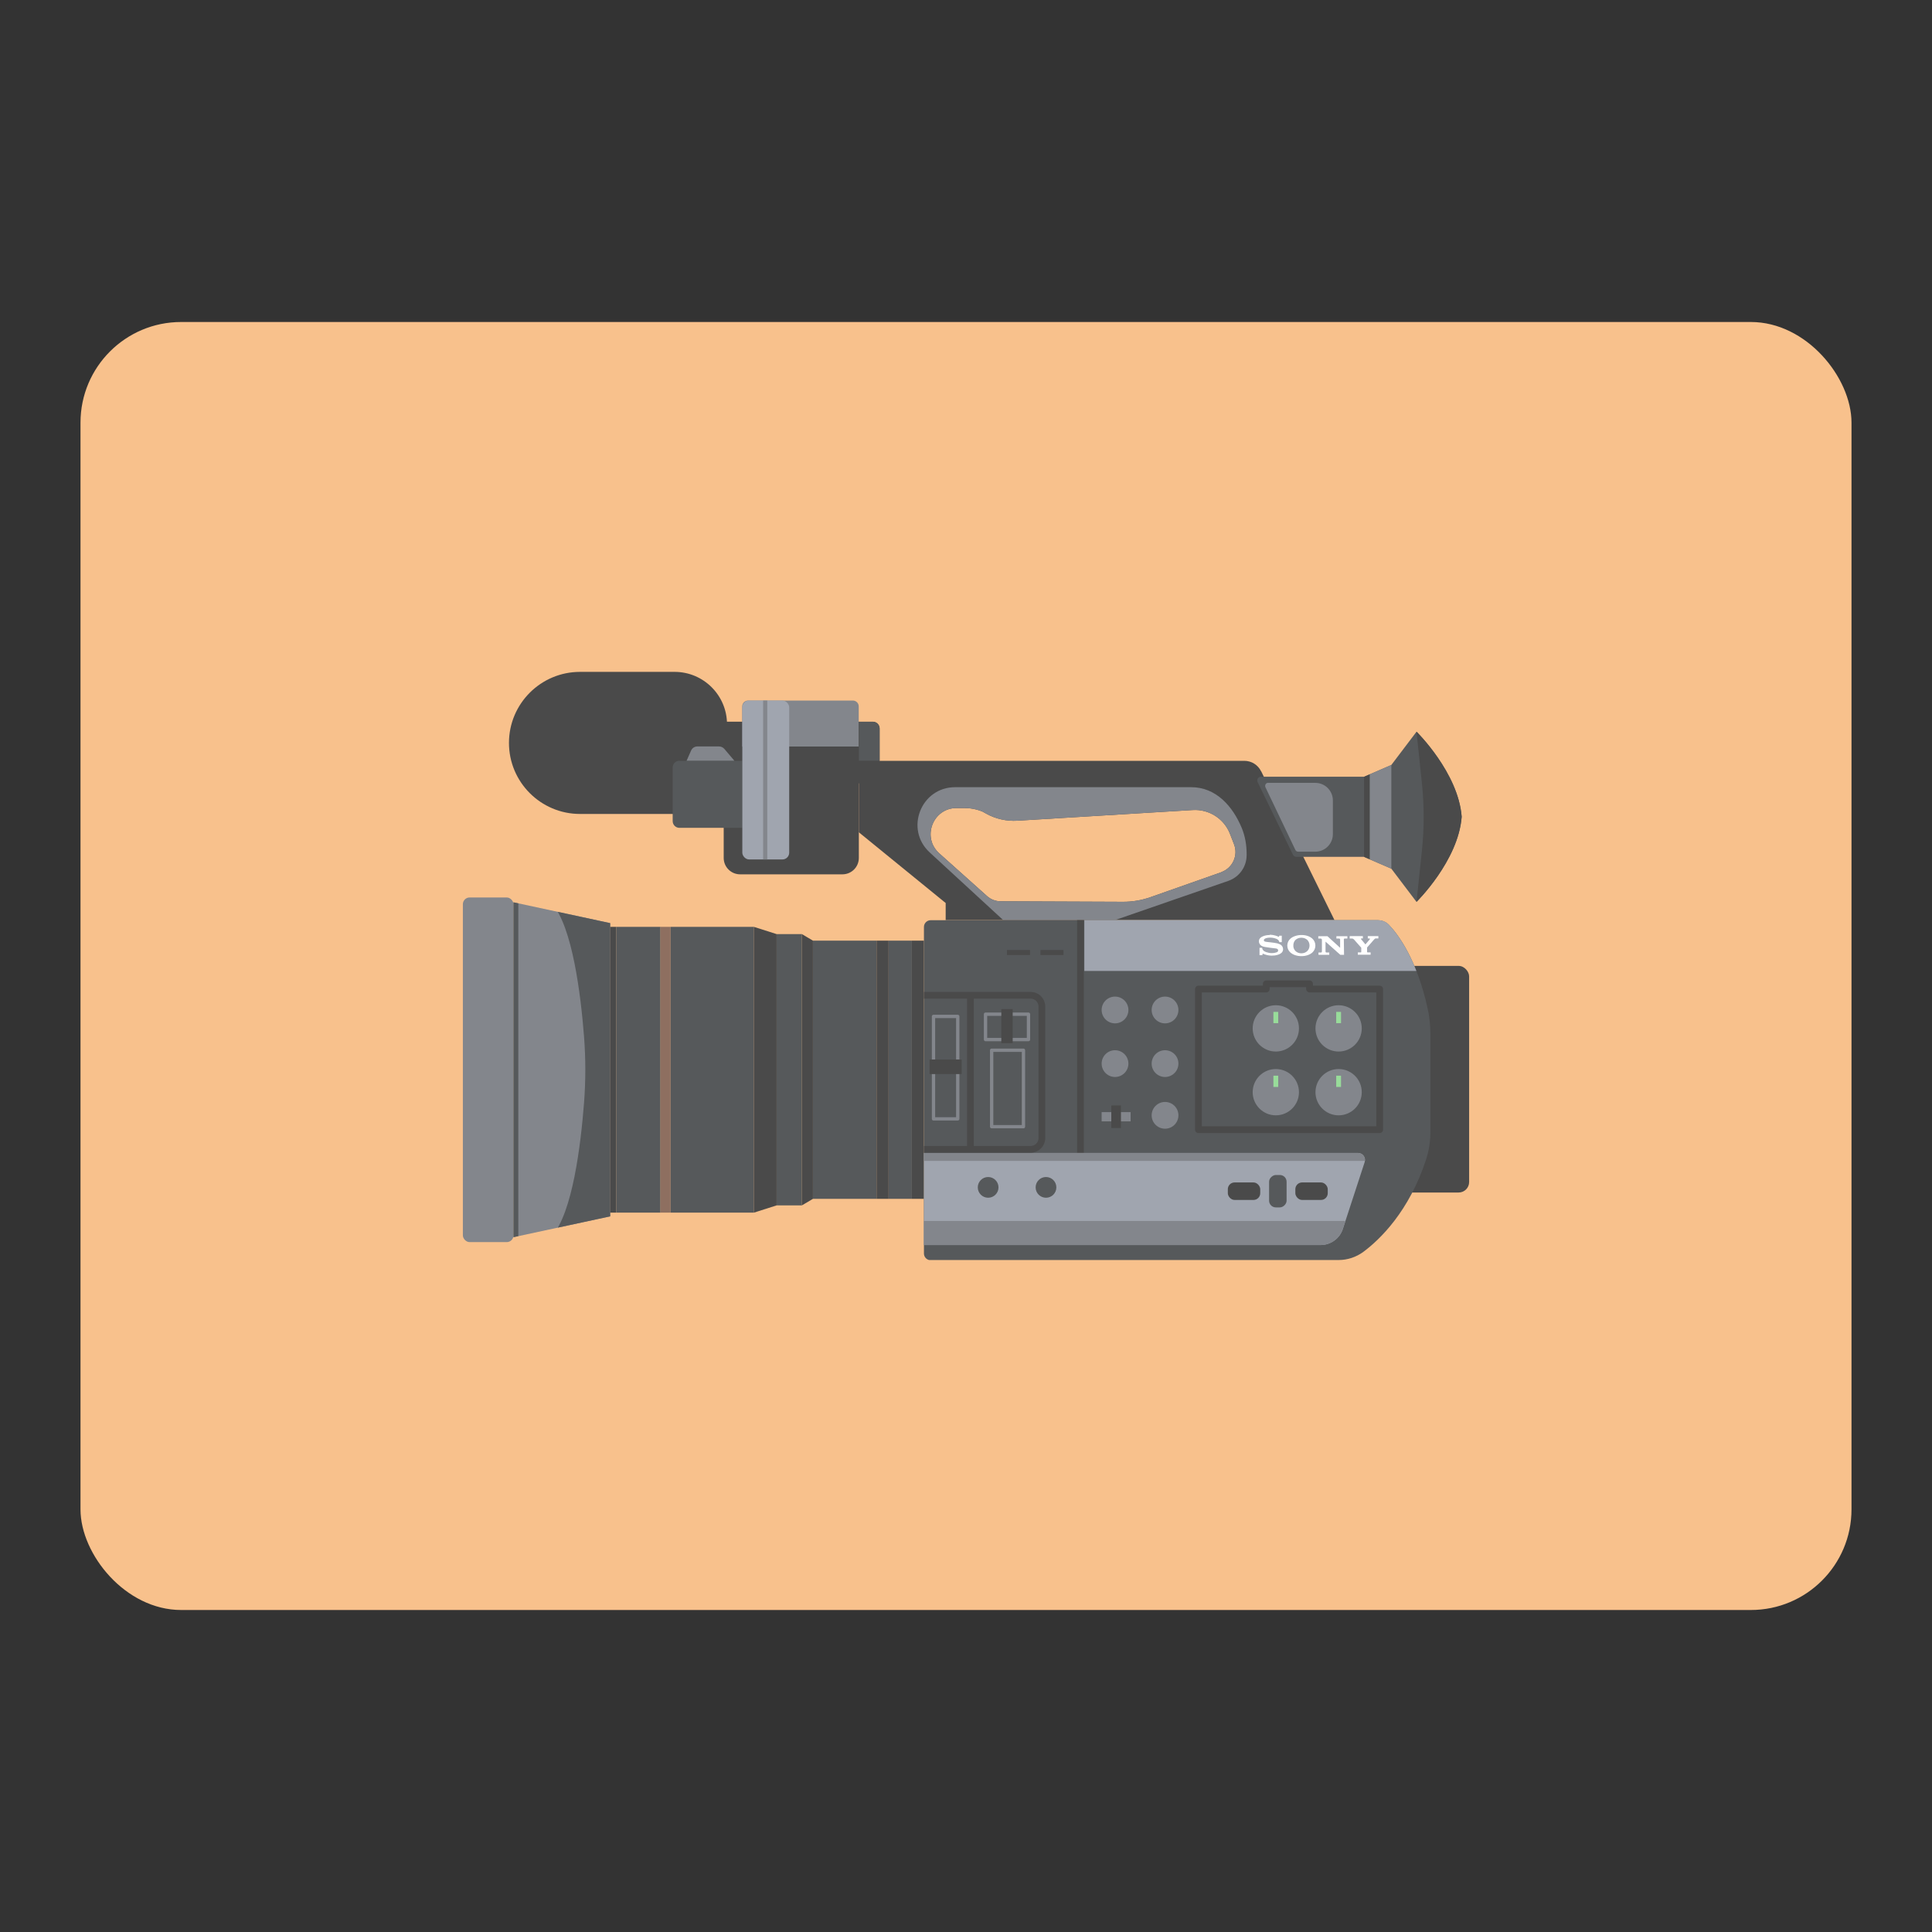 <?xml version="1.0" encoding="UTF-8"?><svg id="a" xmlns="http://www.w3.org/2000/svg" width="192" height="192" xmlns:xlink="http://www.w3.org/1999/xlink" viewBox="0 0 192 192"><rect x="0" y="0" width="192" height="192" fill="#333333" stroke="none"/><defs><clipPath id="d"><path d="m140.77,72.72l-2.5,3.3-2.72,1.18v7.95l2.72,1.18,2.5,3.3s4.16-4.08,4.49-8.46c-.33-4.38-4.49-8.46-4.49-8.46Z" style="fill:none;"/></clipPath><clipPath id="e"><path d="m125.32,76.64c-.31-.63-.95-1.03-1.66-1.03h-38.31v7.1l8.63,7.03v1.7h38.64l-7.29-14.8Zm-3.95,10.04l-7.01,2.47c-.9.32-1.85.48-2.8.47l-12.12-.05c-.5,0-.98-.19-1.35-.52l-4.74-4.24c-1.77-1.58-.65-4.51,1.72-4.51h.75c.63,0,1.26.12,1.85.37l.3.17c.96.54,2.06.79,3.15.72l17.41-1.06c1.63-.1,3.13.87,3.71,2.38l.4,1.03c.43,1.11-.15,2.36-1.27,2.76Z" style="fill:none;"/></clipPath><clipPath id="g"><polygon points="51.03 89.67 51.03 106.31 51.03 122.95 60.64 120.88 60.64 106.31 60.64 91.74 51.03 89.67" style="fill:none;"/></clipPath><clipPath id="i"><path d="m141.88,100.23c-1.08-4.92-2.95-7.37-3.84-8.32-.29-.31-.7-.47-1.13-.47h-2.69s-42.4,0-42.4,0v33.78h41.21c.89,0,1.75-.29,2.47-.82,1.66-1.24,4.53-4.01,6.22-9.16.29-.89.43-1.82.43-2.76,0-2.37,0-7.38,0-9.68,0-.86-.08-1.73-.27-2.57Z" style="fill:none;"/></clipPath><clipPath id="j"><path d="m131.23,123.73h-39.41v-9.15h43.14c.47,0,.8.46.66.91l-2.17,6.64c-.31.96-1.21,1.6-2.21,1.6Z" style="fill:none;"/></clipPath></defs><g id="b"><g id="c"><rect x="8" y="32" width="176" height="128" rx="10" ry="10" style="fill:#f8c18c; isolation:isolate;"/><path d="m57.65,66.77h9.39c2.88,0,5.21,2.34,5.21,5.21v8.91h-14.61c-3.9,0-7.06-3.17-7.06-7.06h0c0-3.9,3.17-7.06,7.06-7.06Z" style="fill:#4a4a4a;"/><g style="clip-path:url(#d);"><path d="m140.77,72.72l-2.5,3.3-2.72,1.18v7.95l2.72,1.18,2.5,3.3s4.16-4.08,4.49-8.46c-.33-4.38-4.49-8.46-4.49-8.46Z" style="fill:#56595b;"/><rect x="134.31" y="75.8" width="1.81" height="10.61" style="fill:#4a4a4a;"/><rect x="136.13" y="75.17" width="2.14" height="12.09" style="fill:#83868c;"/><path d="m140.77,72.72l.54,5.14c.23,2.21.23,4.44,0,6.65l-.54,5.14h7.01v-16.92h-7.01Z" style="fill:#4a4a4a;"/></g><path d="m83.72,86.89h-10.17c-.9,0-1.63-.73-1.63-1.63v-13.54h14.82c.37,0,.67.3.67.67v3.22l-2.06,2.27v7.38c0,.9-.73,1.63-1.63,1.63Z" style="fill:#4a4a4a;"/><path d="m67.52,75.61h6.25v6.66h-6.25c-.37,0-.67-.3-.67-.67v-5.33c0-.37.3-.67.67-.67Z" style="fill:#56595b;"/><path d="m74.35,69.62h10.41c.32,0,.58.26.58.58v3.99h-11.58v-3.99c0-.32.26-.58.58-.58Z" style="fill:#83868c;"/><path d="m68.23,75.61l.45-1.02c.11-.25.35-.41.62-.41h2.15c.21,0,.4.09.54.25l.99,1.17h-4.75Z" style="fill:#83868c;"/><rect x="73.77" y="69.62" width="4.66" height="15.79" rx=".67" ry=".67" style="fill:#a0a5af;"/><rect x="75.84" y="69.62" width=".41" height="15.79" style="fill:#83868c;"/><path d="m85.35,71.73h1.4c.37,0,.67.3.67.67v3.22h-2.06v-3.88h0Z" style="fill:#56595b;"/><g style="clip-path:url(#e);"><path d="m125.32,76.64c-.31-.63-.95-1.03-1.66-1.03h-38.31v7.1l8.63,7.03v1.7h38.64l-7.29-14.8Zm-3.95,10.04l-7.01,2.47c-.9.32-1.85.48-2.8.47l-12.12-.05c-.5,0-.98-.19-1.35-.52l-4.74-4.24c-1.77-1.58-.65-4.51,1.72-4.51h.75c.63,0,1.26.12,1.85.37l.3.17c.96.54,2.06.79,3.15.72l17.41-1.06c1.63-.1,3.13.87,3.71,2.38l.4,1.03c.43,1.11-.15,2.36-1.27,2.76Z" style="fill:#4a4a4a;"/><path d="m99.7,91.44l-7.31-6.73c-2.5-2.3-.87-6.48,2.53-6.48h23.46c2.48,0,4.13,1.91,5.02,4.04.34.82.49,1.71.49,2.6v.11c0,1.16-.73,2.18-1.82,2.56l-11.24,3.89s0,0,0,0h-11.11s0,0,0,0Z" style="fill:#83868c;"/></g><path d="m135.55,85.15h-6.73c-.14,0-.27-.08-.33-.21l-3.51-7.22c-.12-.24.06-.53.33-.53h10.25v7.95Z" style="fill:#56595b;"/><path d="m126.03,77.8h4.68c.97,0,1.75.78,1.75,1.75v3.34c0,.97-.78,1.75-1.75,1.75h-1.7c-.12,0-.23-.07-.28-.18l-2.97-6.22c-.1-.21.05-.45.28-.45Z" style="fill:#83868c;"/><g id="f"><rect x="46" y="89.19" width="5.03" height="34.25" rx=".67" ry=".67" style="fill:#83868c;"/><g style="clip-path:url(#g);"><polygon points="51.03 89.67 51.03 106.31 51.03 122.95 60.64 120.88 60.64 106.31 60.64 91.74 51.03 89.67" style="fill:#83868c;"/><rect x="47.07" y="86.39" width="4.44" height="39.66" style="fill:#56595b;"/><path d="m61.24,88.5s-7.37.19-6.4,1.28c2.05,2.29,2.88,9.1,3.2,13.23.17,2.2.17,4.4,0,6.6-.32,4.13-1.14,10.95-3.2,13.23-.97,1.08,6.4,1.28,6.4,1.28l-.13-17.81.13-17.81Z" style="fill:#56595b;"/></g><polygon points="60.64 92.11 60.64 106.31 60.64 120.51 61.24 120.51 61.24 106.31 61.24 92.11 60.64 92.11" style="fill:#4a4a4a;"/><polygon points="61.24 92.11 61.24 106.31 61.24 120.51 65.64 120.51 65.64 106.31 65.64 92.11 61.24 92.11" style="fill:#56595b;"/><polygon points="65.64 92.11 65.64 106.31 65.64 120.51 66.64 120.51 66.64 106.31 66.64 92.11 65.64 92.11" style="fill:#8e6f60;"/><polygon points="66.64 92.11 66.64 106.31 66.64 120.51 74.92 120.51 74.92 106.31 74.92 92.11 66.64 92.11" style="fill:#56595b;"/><polygon points="77.18 92.83 77.18 106.31 77.18 119.79 79.69 119.79 79.69 106.31 79.69 92.83 77.18 92.83" style="fill:#56595b;"/><polygon points="80.79 93.48 80.79 106.31 80.79 119.14 87.11 119.14 87.11 106.31 87.11 93.48 80.79 93.48" style="fill:#56595b;"/><polygon points="87.11 93.48 87.11 106.31 87.11 119.14 88.31 119.14 88.31 106.31 88.31 93.48 87.11 93.48" style="fill:#4a4a4a;"/><polygon points="90.62 93.48 90.62 106.31 90.62 119.14 91.82 119.14 91.82 106.31 91.82 93.48 90.62 93.48" style="fill:#4a4a4a;"/><polygon points="88.31 93.48 88.31 106.31 88.31 119.14 90.62 119.14 90.62 106.31 90.62 93.48 88.31 93.48" style="fill:#56595b;"/><polygon points="79.69 92.83 79.69 106.31 79.69 119.79 80.79 119.14 80.79 106.31 80.79 93.48 79.69 92.83" style="fill:#4a4a4a;"/><polygon points="74.92 92.11 74.92 106.31 74.92 120.51 77.18 119.79 77.18 106.31 77.18 92.83 74.92 92.11" style="fill:#4a4a4a;"/></g><g id="h"><rect x="131.58" y="95.99" width="14.42" height="22.52" rx="1.04" ry="1.04" style="fill:#4a4a4a;"/><g style="clip-path:url(#i);"><path d="m141.89,100.24c-1.08-4.92-2.95-7.38-3.85-8.32-.29-.31-.7-.47-1.13-.47h-2.69s-41.73,0-41.73,0c-.37,0-.67.3-.67.67v32.45c0,.37.3.67.67.67h40.55c.89,0,1.75-.29,2.47-.82,1.66-1.24,4.53-4.01,6.22-9.16.29-.89.43-1.82.43-2.76,0-2.37,0-7.39,0-9.68,0-.86-.08-1.72-.27-2.56Z" style="fill:#56595b;"/><rect x="107.76" y="91.22" width="33.89" height="5.27" style="fill:#a0a5af;"/></g><rect x="107.04" y="91.44" width=".67" height="23.13" style="fill:#4a4a4a;"/><path d="m134.13,93.04v.23h.23c.1,0,.16.06.2.1.03.03.68.77.7.79.02.02.02.02.02.03v.37s0,.03,0,.05c0,.02-.03.04-.05.04-.02,0-.04,0-.06,0h-.23s0,.23,0,.23h1.27v-.23h-.24s-.04,0-.06,0c-.02,0-.04-.02-.05-.04,0-.02,0-.03,0-.05v-.37s0-.02,0-.03l.71-.81c.06-.07.1-.09.18-.09h.23v-.23h-1.05v.23h.16s.05.02.05.04c0,.01,0,.02,0,.03,0,0-.44.52-.44.52s0,0-.01,0c0,0-.43-.52-.43-.52-.03-.04,0-.07.03-.07h.15v-.23h-1.28Z" style="fill:#fff;"/><path d="m131.01,93.04v.23h.2c.15,0,.16.08.16.15v1.09c0,.07,0,.15-.09.15h-.25v.23h1.07v-.23h-.26c-.1,0-.11-.05-.11-.15v-.93l1.47,1.31h.37l-.02-1.48c0-.11,0-.14.12-.14h.23v-.23h-1.09v.23h.24c.11,0,.13.04.13.14v.78s-1.26-1.15-1.26-1.15h-.91Z" style="fill:#fff;"/><path d="m126.19,92.92c-.23,0-.49.04-.71.14-.21.09-.37.24-.37.49,0,.13.05.25.14.35.06.06.16.15.41.2.11.02.35.06.59.09.24.03.47.05.57.07.08.02.2.05.2.19s-.13.19-.16.19c-.02,0-.18.08-.47.08-.19,0-.38-.04-.56-.1-.11-.04-.22-.09-.33-.22-.04-.06-.07-.13-.07-.21h-.26v.73h.29v-.1s.02-.04.04-.04c0,0,.02,0,.02,0,.14.06.28.11.42.14.15.03.25.05.44.05.2,0,.4-.02.59-.08.13-.03.25-.09.35-.17.12-.09.19-.23.19-.38,0-.14-.05-.28-.15-.38-.05-.05-.12-.1-.19-.13-.07-.03-.15-.06-.23-.08-.15-.04-.49-.08-.65-.1-.17-.02-.46-.04-.58-.08-.04-.01-.11-.05-.11-.13,0-.06.03-.11.1-.15.1-.07.31-.11.53-.11.21,0,.42.04.62.12.05.02.1.05.15.09.07.06.12.15.15.24h.23v-.64h-.26v.07s-.02.06-.07.03c-.12-.06-.45-.19-.85-.2h0Z" style="fill:#fff;"/><path d="m129.33,92.92c-.41,0-.85.14-1.1.37-.19.17-.3.42-.3.68,0,.26.11.51.3.68.27.24.66.37,1.1.37s.84-.13,1.1-.37c.19-.18.29-.42.29-.68,0-.26-.1-.5-.29-.68-.28-.25-.64-.37-1.1-.37h0Zm0,.27c.23,0,.44.08.59.22.14.14.22.34.22.55s-.07.4-.22.55c-.15.15-.36.23-.59.23s-.44-.08-.59-.23c-.14-.15-.22-.34-.21-.55,0-.21.07-.41.21-.55.15-.14.36-.22.59-.22h0Z" style="fill:#fff;"/><g style="clip-path:url(#j);"><path d="m131.23,123.73h-39.41v-9.15h43.14c.47,0,.8.46.66.91l-2.17,6.64c-.31.96-1.21,1.6-2.21,1.6Z" style="fill:#a0a5af;"/><rect x="91.4" y="121.34" width="45.58" height="6.21" style="fill:#83868c;"/><rect x="91.14" y="109.16" width="45.58" height="6.21" style="fill:#83868c;"/></g><circle cx="98.2" cy="118" r="1.03" style="fill:#56595b;"/><circle cx="103.95" cy="118" r="1.03" style="fill:#56595b;"/><rect x="122.02" y="117.51" width="3.22" height="1.74" rx=".67" ry=".67" style="fill:#4a4a4a;"/><rect x="128.73" y="117.51" width="3.22" height="1.74" rx=".67" ry=".67" style="fill:#4a4a4a;"/><rect x="125.37" y="117.51" width="3.22" height="1.74" rx=".67" ry=".67" transform="translate(245.37 -8.6) rotate(90)" style="fill:#56595b;"/><line x1="100.07" y1="94.66" x2="102.36" y2="94.66" style="fill:none; stroke:#4a4a4a; stroke-miterlimit:10; stroke-width:.5px;"/><line x1="103.4" y1="94.66" x2="105.69" y2="94.66" style="fill:none; stroke:#4a4a4a; stroke-miterlimit:10; stroke-width:.5px;"/><path d="m91.82,98.91h10.61c.61,0,1.11.5,1.11,1.11v13.09c0,.61-.5,1.11-1.11,1.11h-10.61" style="fill:none; stroke:#4a4a4a; stroke-miterlimit:10; stroke-width:.67px;"/><line x1="96.44" y1="114.22" x2="96.44" y2="98.91" style="fill:none; stroke:#4a4a4a; stroke-miterlimit:10; stroke-width:.67px;"/><circle cx="126.79" cy="102.2" r="2.3" style="fill:#83868c;"/><rect x="126.55" y="100.56" width=".48" height="1.12" style="fill:#98dc9a;"/><circle cx="133.03" cy="102.2" r="2.3" style="fill:#83868c;"/><rect x="132.79" y="100.56" width=".48" height="1.12" style="fill:#98dc9a;"/><circle cx="126.79" cy="108.54" r="2.3" style="fill:#83868c;"/><rect x="126.55" y="106.9" width=".48" height="1.12" style="fill:#98dc9a;"/><circle cx="133.03" cy="108.54" r="2.3" style="fill:#83868c;"/><rect x="132.79" y="106.9" width=".48" height="1.12" style="fill:#98dc9a;"/><polygon points="119.1 112.27 119.1 98.29 125.84 98.29 125.84 97.77 130.14 97.77 130.14 98.29 137.11 98.29 137.11 112.27 119.1 112.27" style="fill:none; stroke:#4a4a4a; stroke-linejoin:round; stroke-width:.67px;"/><circle cx="110.81" cy="100.37" r="1.33" style="fill:#83868c;"/><circle cx="115.78" cy="100.37" r="1.33" style="fill:#83868c;"/><circle cx="110.81" cy="105.7" r="1.33" style="fill:#83868c;"/><circle cx="115.78" cy="105.7" r="1.33" style="fill:#83868c;"/><circle cx="115.78" cy="110.84" r="1.33" style="fill:#83868c;"/><rect x="109.48" y="110.52" width="2.88" height=".92" style="fill:#83868c;"/><rect x="110.44" y="109.86" width=".96" height="2.24" style="fill:#4a4a4a;"/><rect x="92.77" y="101.01" width="2.41" height="10.18" style="fill:none; stroke:#83868c; stroke-linejoin:round; stroke-width:.33px;"/><rect x="98.55" y="104.37" width="3.16" height="7.6" style="fill:none; stroke:#83868c; stroke-linejoin:round; stroke-width:.33px;"/><rect x="98.82" y="99.92" width="2.52" height="4.27" transform="translate(202.13 1.97) rotate(90)" style="fill:none; stroke:#83868c; stroke-linejoin:round; stroke-width:.33px;"/><rect x="93.25" y="104.42" width="1.45" height="3.19" transform="translate(199.99 12.04) rotate(90)" style="fill:#4a4a4a;"/><rect x="99.51" y="100.28" width="1.13" height="3.39" style="fill:#4a4a4a;"/></g></g></g></svg>